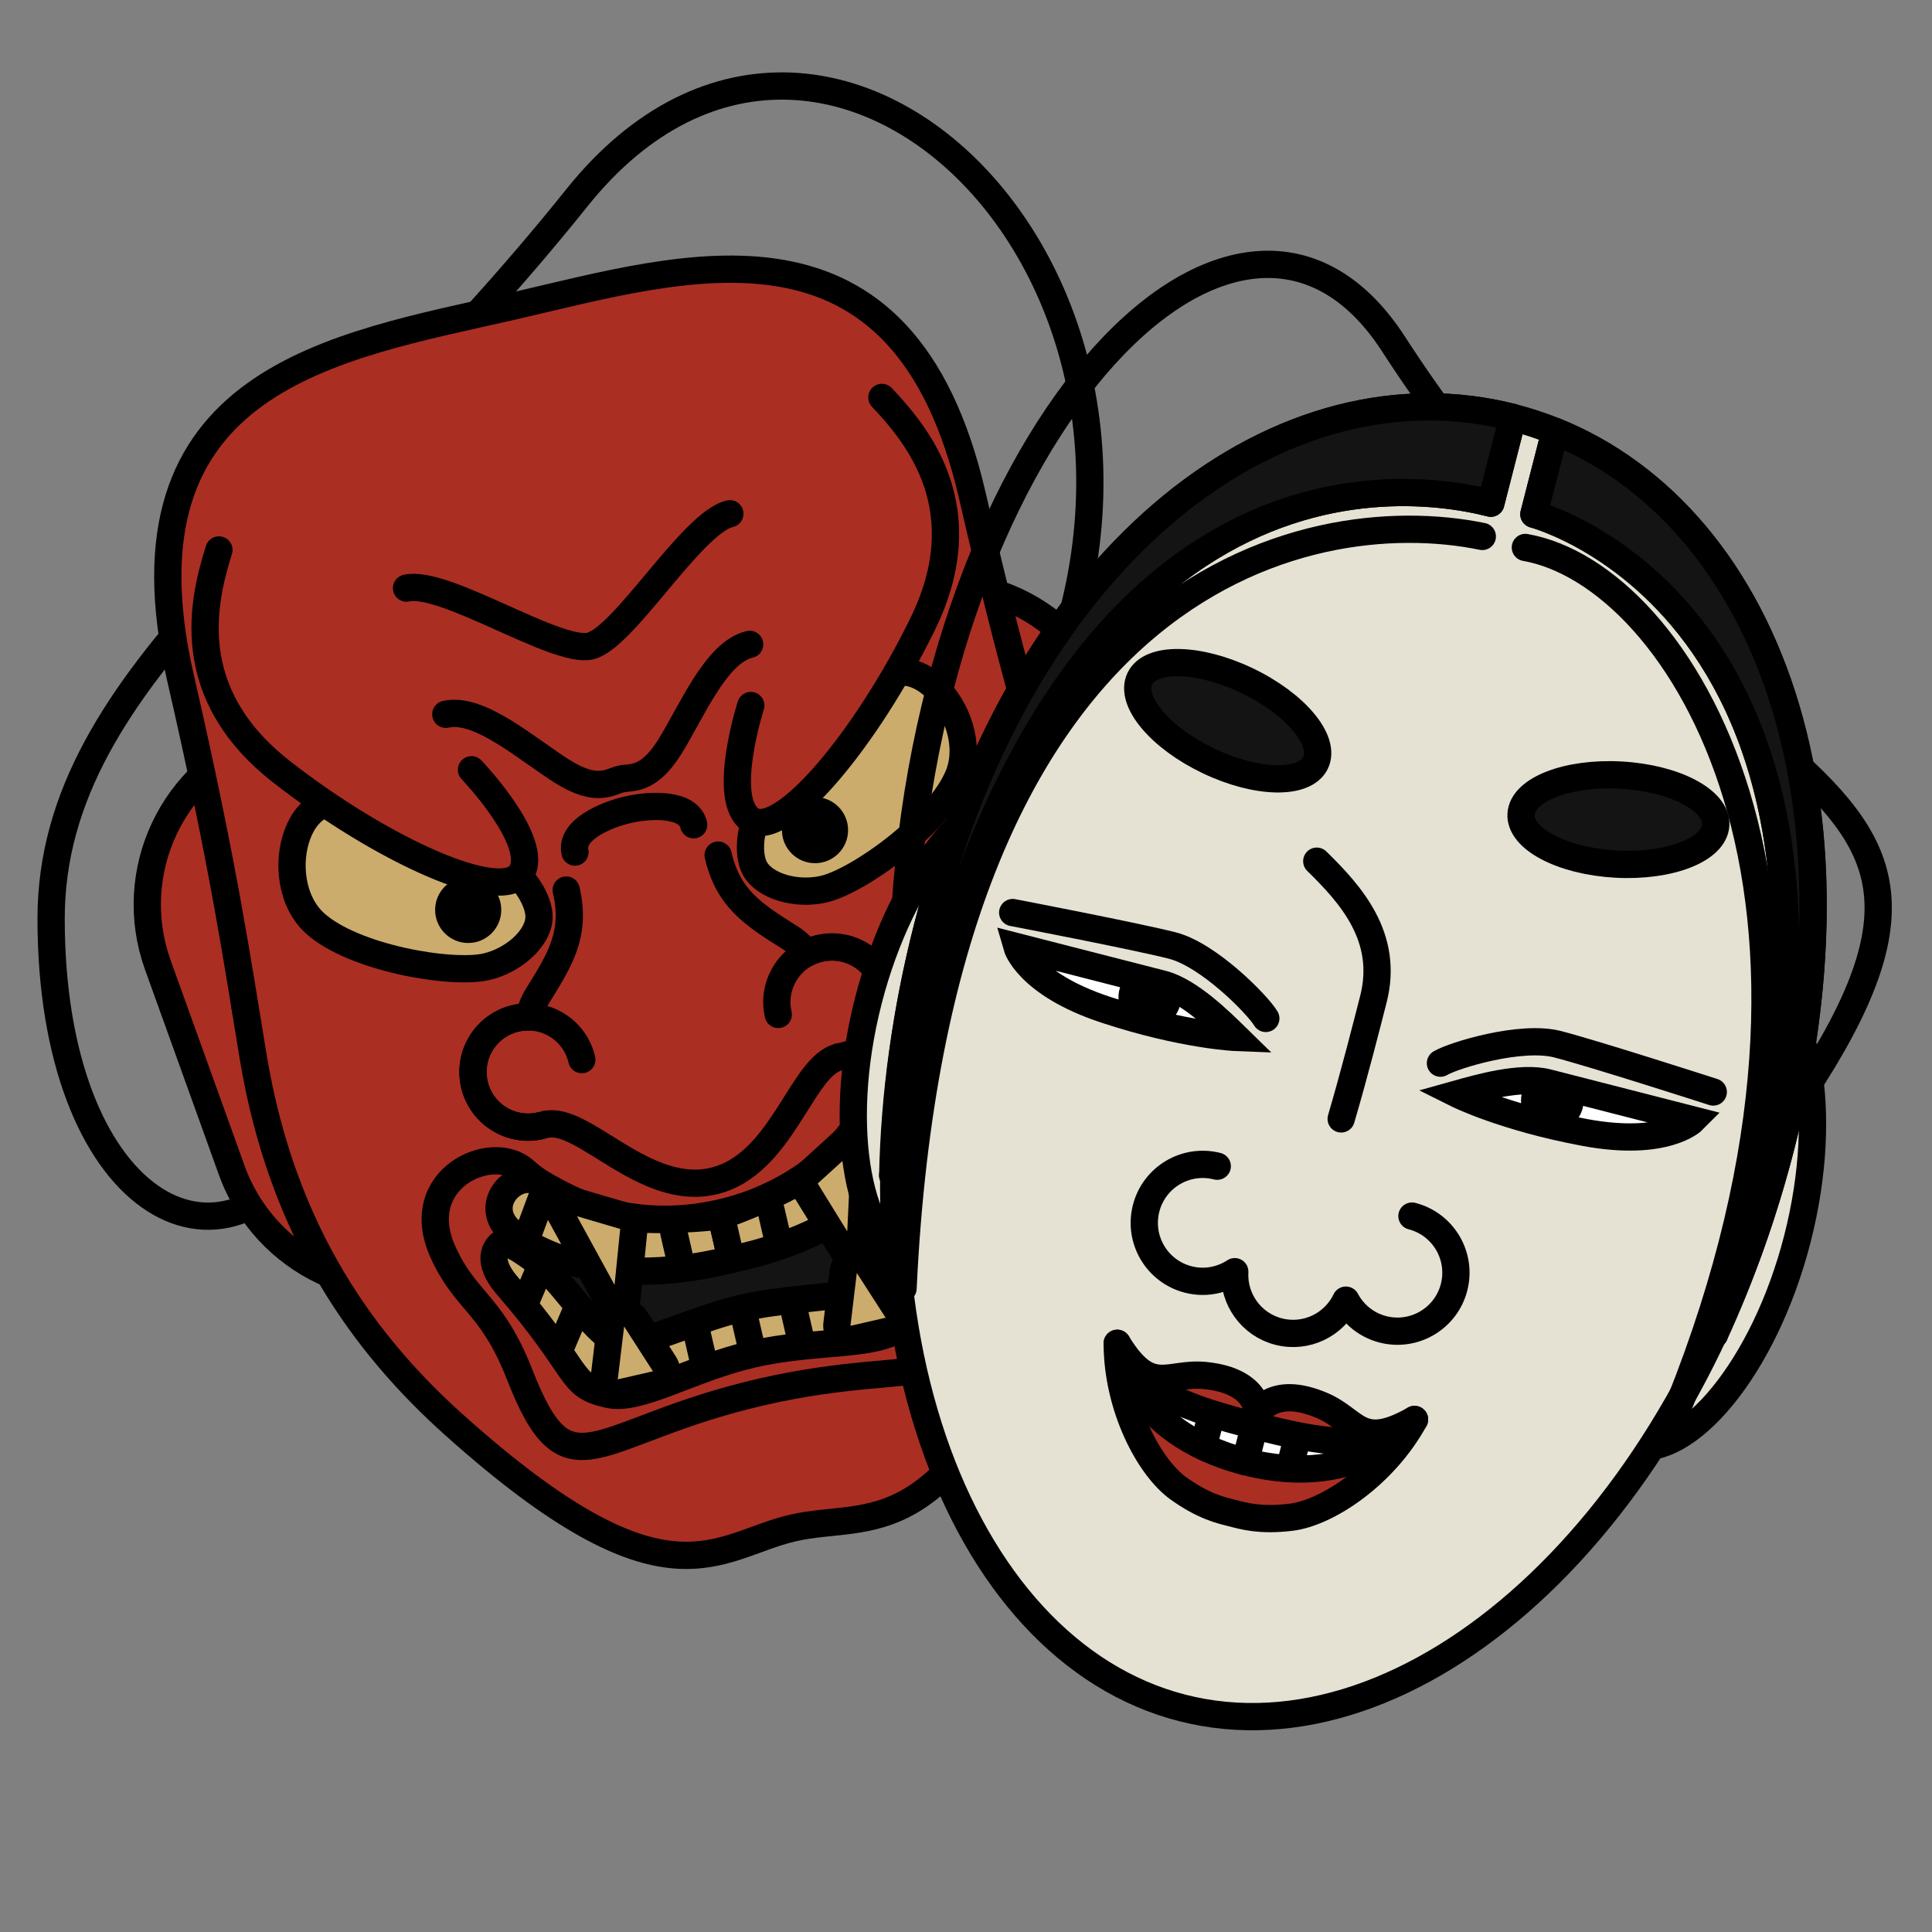 <?xml version="1.0" encoding="utf-8"?>
<!-- Generator: Adobe Illustrator 16.0.0, SVG Export Plug-In . SVG Version: 6.00 Build 0)  -->
<!DOCTYPE svg PUBLIC "-//W3C//DTD SVG 1.1//EN" "http://www.w3.org/Graphics/SVG/1.1/DTD/svg11.dtd">
<svg version="1.1" xmlns="http://www.w3.org/2000/svg" xmlns:xlink="http://www.w3.org/1999/xlink" x="0px" y="0px"
	 width="566.93px" height="566.93px" viewBox="0 0 566.93 566.93" enable-background="new 0 0 566.93 566.93" xml:space="preserve">
<rect x="0" y="0" width="566.93" height="566.93" fill="#808080" stroke="none"/>
<g id="fond" display="none">
	
		<rect x="-9926.873" y="-7908" display="inline" fill-rule="evenodd" clip-rule="evenodd" fill="#58595B" width="16654.492" height="16572.797"/>
</g>
<g id="en_cours">
</g>
<g id="fini">
	<path fill="none" stroke="#000000" stroke-width="8" stroke-linecap="round" stroke-linejoin="round" stroke-miterlimit="10" d="
		M297.17,222.786C371.439,93,245.644-37.305,169.32,58S15,197.178,15,269.577C15,353,65.521,382.265,94.088,332.611"/>
	<g>
		<g>
			<g>
				
					<path fill="#AB2E23" stroke="#000000" stroke-width="8" stroke-linecap="round" stroke-linejoin="round" stroke-miterlimit="10" d="
					M191.762,298.834c9.801,27.228-4.326,57.243-31.553,67.043l-25.173,9.062c-27.226,9.8-57.244-4.325-67.044-31.552
					l-21.667-60.191c-9.8-27.227,4.327-57.244,31.555-67.043l25.172-9.062c27.227-9.801,57.242,4.326,67.043,31.553L191.762,298.834
					z"/>
				
					<path fill="#AB2E23" stroke="#000000" stroke-width="8" stroke-linecap="round" stroke-linejoin="round" stroke-miterlimit="10" d="
					M204.16,295.982c3.083,28.771,28.906,49.597,57.678,46.512l26.602-2.848c28.772-3.083,49.6-28.908,46.516-57.679l-6.814-63.607
					c-3.083-28.773-28.908-49.598-57.68-46.515l-26.602,2.85c-28.772,3.083-49.598,28.906-46.514,57.678L204.16,295.982z"/>
			</g>
			<g>
				
					<path fill="none" stroke="#000000" stroke-width="8" stroke-linecap="round" stroke-linejoin="round" stroke-miterlimit="10" d="
					M71.931,295.646c14.86,64.594,39.452,23.666,62.57,33.702"/>
				
					<path fill="#AB2E23" stroke="#000000" stroke-width="8" stroke-linecap="round" stroke-linejoin="round" stroke-miterlimit="10" d="
					M232.692,448.371c22.748-5.232,44.402,7.209,76.21-70.639c13.1-32.063,20.863-72.131,5.9-122.743
					c-7.782-26.327-16.589-53.557-29.436-109.397c-20.307-88.264-83.807-67.491-135.144-55.68s-117.531,20.875-97.225,109.14
					c12.847,55.84,16.825,84.18,21.33,111.263c8.659,52.063,33.151,84.71,58.945,107.824
					C195.904,474.259,209.943,453.605,232.692,448.371z"/>
				
					<path fill="none" stroke="#000000" stroke-width="8" stroke-linecap="round" stroke-linejoin="round" stroke-miterlimit="10" d="
					M310.551,240.748c14.86,64.594-25.144,38.529-41.552,57.658"/>
				
					<path fill="none" stroke="#000000" stroke-width="8" stroke-linecap="round" stroke-linejoin="round" stroke-miterlimit="10" d="
					M158.595,330.336c-8.704,2.004-17.386-3.43-19.388-12.136c-2.003-8.703,3.43-17.384,12.135-19.386
					c8.705-2.004,17.386,3.432,19.389,12.135"/>
				
					<path fill="#CCAC6C" stroke="#000000" stroke-width="8" stroke-linecap="round" stroke-linejoin="round" stroke-miterlimit="10" d="
					M107.662,238.794c-19.987-14.054-29.259,19.375-15.271,32.1c11.273,10.26,40.086,15.15,50.293,12.801
					c8.072-1.857,15.207-8.354,15.483-14.311c0.237-5.148-4.706-12.203-8.954-14.862
					C144.966,251.864,107.662,238.794,107.662,238.794z"/>
				
					<path fill="#AB2E23" stroke="#000000" stroke-width="8" stroke-linecap="round" stroke-linejoin="round" stroke-miterlimit="10" d="
					M64.246,161.376c-4.651,14.821-11.216,41.936,18.278,65.022c29.494,23.086,64.673,38.938,70.394,29.798
					c5.721-9.14-14.562-30.315-14.562-30.315"/>
				<circle cx="137.387" cy="267.009" r="9.704"/>
				
					<path fill="none" stroke="#000000" stroke-width="8" stroke-linecap="round" stroke-linejoin="round" stroke-miterlimit="10" d="
					M219.981,189.084c-9.907,2.279-17.019,19.8-23.433,30.048c-6.416,10.248-11.263,8.755-14.416,9.48
					c-3.15,0.725-6.86,4.187-17.107-2.228s-24.301-19.065-34.209-16.786"/>
				
					<path fill="none" stroke="#000000" stroke-width="8" stroke-linecap="round" stroke-linejoin="round" stroke-miterlimit="10" d="
					M210.736,250.922c2.91,12.641,10.162,17.374,20.963,24.134c2.096,1.311,3.769,2.899,5.109,4.603
					c1.152-0.585,2.383-1.056,3.698-1.359c8.704-2.004,17.386,3.431,19.388,12.135c2.003,8.705-3.431,17.384-12.135,19.388
					c-0.546,0.125-1.093,0.221-1.636,0.291l0.022,0.079c-10.996,2.53-16.604,31.741-36.869,36.404
					c-20.264,4.662-38.073-19.162-49.07-16.632l-0.014-0.083c-0.52,0.175-1.054,0.328-1.599,0.453
					c-8.704,2.004-17.386-3.43-19.388-12.136c-2.003-8.703,3.43-17.384,12.135-19.386c1.316-0.304,2.629-0.417,3.922-0.394
					c0.461-2.119,1.272-4.278,2.583-6.374c6.761-10.801,11.216-18.227,8.309-30.868"/>
				
					<path fill="none" stroke="#000000" stroke-width="8" stroke-linecap="round" stroke-linejoin="round" stroke-miterlimit="10" d="
					M247.76,309.823c8.704-2.004,14.138-10.683,12.135-19.388c-2.002-8.704-10.684-14.139-19.388-12.135
					c-8.705,2.001-14.138,10.684-12.136,19.388"/>
				
					<path fill="none" stroke="#000000" stroke-width="8" stroke-linecap="round" stroke-linejoin="round" stroke-miterlimit="10" d="
					M214.166,150.754c-11.108,2.556-31.104,36.554-41.011,38.833c-9.907,2.279-42.749-19.563-53.858-17.008"/>
				
					<path fill="none" stroke="#000000" stroke-width="8" stroke-linecap="round" stroke-linejoin="round" stroke-miterlimit="10" d="
					M203.552,242.021c-1.449-6.305-12.44-5.99-19.347-4.401c-6.904,1.589-16.928,6.108-15.478,12.413"/>
				
					<path fill="#CCAC6C" stroke="#000000" stroke-width="8" stroke-linecap="round" stroke-linejoin="round" stroke-miterlimit="10" d="
					M253.568,205.227c11.835-21.375,34.783,4.641,27.764,22.199c-5.658,14.154-29.437,31.144-39.643,33.492
					c-8.074,1.857-17.33-0.868-20.181-6.105c-2.464-4.526-1.101-13.033,1.559-17.28
					C225.725,233.284,253.568,205.227,253.568,205.227z"/>
				
					<path fill="#AB2E23" stroke="#000000" stroke-width="8" stroke-linecap="round" stroke-linejoin="round" stroke-miterlimit="10" d="
					M258.787,116.619c10.66,11.298,28.413,32.819,11.974,66.473c-16.439,33.655-41.155,63.286-50.294,57.564
					c-9.141-5.72-0.151-33.63-0.151-33.63"/>
				<circle cx="239.16" cy="243.594" r="9.704"/>
				
					<polygon fill="#141414" stroke="#000000" stroke-width="8" stroke-linecap="round" stroke-linejoin="round" stroke-miterlimit="10" points="
					151.682,372.298 158.068,360.543 190.509,367.038 236.518,356.453 261.291,333.387 270.405,345.744 261.902,380.229 
					220.853,391.413 179.452,400.937 				"/>
				
					<path fill="none" stroke="#000000" stroke-width="8" stroke-linecap="round" stroke-linejoin="round" stroke-miterlimit="10" d="
					M211.42,355.906c26.419-6.08,41.485-24.404,46.343-36.268c4.856-11.866,31.249-12.563,31.926,10.989
					c0.466,16.2-6.311,19.785-4.53,42.136c3.149,39.543-11.815,24.214-61.651,35.68c-49.837,11.466-56.599,31.792-71.046-5.151
					c-8.166-20.881-15.828-21.145-22.488-35.919c-9.684-21.479,14.36-32.388,23.914-23.837
					C163.44,352.085,185,361.983,211.42,355.906z"/>
				
					<path fill="#CCAC6C" stroke="#000000" stroke-width="8" stroke-linecap="round" stroke-linejoin="round" stroke-miterlimit="10" d="
					M214.564,369.577c-41.149,10.262-62.049-5.312-65.604-9.103c-6.949-7.41,1.935-16.883,8.877-13.8
					c0,0,15.764,9.868,27.881,10.876c12.117,1.007,25.907-0.744,25.907-0.744"/>
				<g>
					<polygon fill="#CCAC6C" points="161.173,350.338 186.305,357.721 183.021,390.291 					"/>
					<path d="M169.32,356.9l12.672,3.723l-1.656,16.422L169.32,356.9 M153.025,343.775l9.275,16.963l11.016,20.145l12.389,22.654
						l2.591-25.689l1.656-16.422l0.666-6.606l-6.371-1.872l-12.672-3.723L153.025,343.775L153.025,343.775z"/>
				</g>
				
					<line fill="#CCAC6C" stroke="#000000" stroke-width="8" stroke-linecap="round" stroke-linejoin="round" stroke-miterlimit="10" x1="214.182" y1="367.915" x2="211.998" y2="358.421"/>
				
					<line fill="#CCAC6C" stroke="#000000" stroke-width="8" stroke-linecap="round" stroke-linejoin="round" stroke-miterlimit="10" x1="220.363" y1="394.783" x2="218.18" y2="385.29"/>
				
					<line fill="#CCAC6C" stroke="#000000" stroke-width="8" stroke-linecap="round" stroke-linejoin="round" stroke-miterlimit="10" x1="199.922" y1="371.194" x2="197.738" y2="361.702"/>
				
					<line fill="#CCAC6C" stroke="#000000" stroke-width="8" stroke-linecap="round" stroke-linejoin="round" stroke-miterlimit="10" x1="155.336" y1="361.171" x2="158.891" y2="351.611"/>
				
					<path fill="#CCAC6C" stroke="#000000" stroke-width="8" stroke-linecap="round" stroke-linejoin="round" stroke-miterlimit="10" d="
					M214.564,369.577c41.496-8.752,53.49-31.893,55.03-36.855c3.012-9.702-9.119-14.341-14.017-8.534
					c0,0-9.865,15.766-20.323,21.966c-10.46,6.202-23.629,10.653-23.629,10.653"/>
				<g>
					
						<path fill="#CCAC6C" stroke="#000000" stroke-width="8" stroke-linecap="round" stroke-linejoin="round" stroke-miterlimit="10" d="
						M217.843,383.824c11.407-2.622,25.726-2.915,34.581-4.953c7.055-1.622,9.086-23.903,12.725-31.62
						c2.41-5.112,6.127-12.013,8.374-11.323c5.007,1.534,4.713,7.359,3.513,11.834c-8.762,32.681-3.146,33.977-12.703,41.647
						c-7.367,5.912-24.768,3.645-43.381,7.926c-18.613,4.282-33.273,13.927-42.482,11.829c-11.951-2.723-7.465-6.345-29.627-31.908
						c-3.035-3.502-5.846-8.611-2.012-12.181c1.719-1.603,8.079,2.98,12.479,6.525c6.646,5.353,18.21,24.504,25.264,22.881
						C193.43,392.443,206.435,386.449,217.843,383.824z"/>
				</g>
				<g>
					<polygon fill="#CCAC6C" points="234.802,346.563 254.18,328.938 251.989,374.424 					"/>
					<path d="M249.72,338.402l-1.104,22.934l-8.666-14.047L249.72,338.402 M258.641,319.475l-14.304,13.01l-9.771,8.887
						l-4.912,4.468l3.486,5.65l8.666,14.047l13.558,21.976l1.241-25.791l1.105-22.934L258.641,319.475L258.641,319.475z"/>
				</g>
				<g>
					<path fill="#CCAC6C" d="M249.559,393.056c-0.977,0-1.932-0.358-2.673-1.024c-0.97-0.871-1.454-2.158-1.299-3.452l1.862-15.523
						c0.201-1.675,1.431-3.043,3.075-3.422c0.299-0.068,0.6-0.102,0.896-0.102c1.341,0,2.617,0.675,3.364,1.836l8.458,13.147
						c0.704,1.096,0.832,2.465,0.341,3.672c-0.491,1.206-1.538,2.098-2.808,2.391l-10.32,2.376
						C250.158,393.022,249.857,393.056,249.559,393.056z"/>
					<path d="M251.421,373.532l8.458,13.147l-10.32,2.376L251.421,373.532 M251.422,365.531c-0.596,0-1.197,0.067-1.795,0.205
						c-3.287,0.756-5.747,3.493-6.149,6.843l-1.862,15.523c-0.311,2.587,0.658,5.163,2.597,6.904
						c1.483,1.333,3.394,2.049,5.347,2.049c0.598,0,1.199-0.067,1.795-0.204l10.32-2.376c2.538-0.584,4.633-2.368,5.615-4.781
						c0.981-2.412,0.728-5.152-0.682-7.343l-8.459-13.147C256.655,366.883,254.102,365.531,251.422,365.531L251.422,365.531z"/>
				</g>
				
					<line fill="#CCAC6C" stroke="#000000" stroke-width="8" stroke-linecap="round" stroke-linejoin="round" stroke-miterlimit="10" x1="214.182" y1="367.915" x2="211.998" y2="358.421"/>
				
					<line fill="#CCAC6C" stroke="#000000" stroke-width="8" stroke-linecap="round" stroke-linejoin="round" stroke-miterlimit="10" x1="220.363" y1="394.783" x2="218.18" y2="385.29"/>
				
					<line fill="#CCAC6C" stroke="#000000" stroke-width="8" stroke-linecap="round" stroke-linejoin="round" stroke-miterlimit="10" x1="228.441" y1="364.634" x2="226.258" y2="355.141"/>
				
					<line fill="#CCAC6C" stroke="#000000" stroke-width="8" stroke-linecap="round" stroke-linejoin="round" stroke-miterlimit="10" x1="235.003" y1="393.153" x2="232.82" y2="383.662"/>
				
					<line fill="#CCAC6C" stroke="#000000" stroke-width="8" stroke-linecap="round" stroke-linejoin="round" stroke-miterlimit="10" x1="264.166" y1="336.134" x2="256.79" y2="329.089"/>
				
					<line fill="#CCAC6C" stroke="#000000" stroke-width="8" stroke-linecap="round" stroke-linejoin="round" stroke-miterlimit="10" x1="274.693" y1="354.766" x2="265.605" y2="346.849"/>
				
					<line fill="#CCAC6C" stroke="#000000" stroke-width="8" stroke-linecap="round" stroke-linejoin="round" stroke-miterlimit="10" x1="271.207" y1="371.191" x2="262.118" y2="363.276"/>
				<g>
					<path fill="#CCAC6C" d="M181.28,408.763c-0.977,0-1.932-0.358-2.674-1.025c-0.969-0.87-1.453-2.158-1.298-3.451l1.862-15.521
						c0.201-1.675,1.431-3.044,3.075-3.422c0.299-0.068,0.6-0.102,0.896-0.102c1.341,0,2.617,0.675,3.364,1.836l8.458,13.148
						c0.704,1.096,0.832,2.466,0.341,3.672c-0.491,1.207-1.539,2.099-2.809,2.391l-10.32,2.373
						C181.88,408.729,181.579,408.763,181.28,408.763z"/>
					<path d="M183.143,389.241l8.458,13.148l-10.32,2.373L183.143,389.241 M183.144,381.241c-0.596,0-1.196,0.066-1.794,0.204
						c-3.288,0.756-5.748,3.493-6.15,6.843l-1.862,15.521c-0.31,2.587,0.658,5.162,2.596,6.903c1.484,1.334,3.395,2.05,5.348,2.05
						c0.598,0,1.198-0.066,1.793-0.203l10.32-2.373c2.539-0.584,4.635-2.368,5.616-4.78c0.982-2.413,0.729-5.153-0.682-7.345
						l-8.457-13.148C188.377,382.592,185.823,381.241,183.144,381.241L183.144,381.241z"/>
				</g>
				
					<line fill="#CCAC6C" stroke="#000000" stroke-width="8" stroke-linecap="round" stroke-linejoin="round" stroke-miterlimit="10" x1="206.483" y1="399.716" x2="204.299" y2="390.224"/>
				
					<line fill="#CCAC6C" stroke="#000000" stroke-width="8" stroke-linecap="round" stroke-linejoin="round" stroke-miterlimit="10" x1="154.008" y1="382.53" x2="158.723" y2="371.438"/>
				
					<line fill="#CCAC6C" stroke="#000000" stroke-width="8" stroke-linecap="round" stroke-linejoin="round" stroke-miterlimit="10" x1="164.323" y1="395.781" x2="169.038" y2="384.691"/>
			</g>
		</g>
		<path fill="none" stroke="#000000" stroke-width="8" stroke-linecap="round" stroke-linejoin="round" stroke-miterlimit="10" d="
			M513.192,342.831C609,216.205,504.446,248.54,408.904,100.935c-46.065-71.167-139.905,29.297-143.914,179.296"/>
		<g>
			<g>
				
					<path fill="#E5E2D3" stroke="#000000" stroke-width="8" stroke-linecap="round" stroke-linejoin="round" stroke-miterlimit="10" d="
					M527.441,363.492c-9.712,37.915-32.502,64.832-48.696,60.685c-16.194-4.148-21.446-38.248-11.735-76.165
					c9.713-37.916,30.713-65.291,46.906-61.143C530.11,291.017,537.154,325.575,527.441,363.492z"/>
				
					<path fill="#E5E2D3" stroke="#000000" stroke-width="8" stroke-linecap="round" stroke-linejoin="round" stroke-miterlimit="10" d="
					M315.242,309.137c-9.713,37.916-30.713,65.291-46.906,61.143c-16.193-4.147-23.237-38.706-13.525-76.622
					c9.713-37.917,32.502-64.833,48.697-60.685C319.701,237.12,324.953,271.22,315.242,309.137z"/>
			</g>
			
				<path fill="#E5E2D3" stroke="#000000" stroke-width="8" stroke-linecap="round" stroke-linejoin="round" stroke-miterlimit="10" d="
				M522.672,336.107c-28.943,112.989-109.316,182.085-175.754,165.066c-66.438-17.019-103.696-116.244-74.754-229.233
				c28.941-112.989,105.313-166.464,171.752-149.446C510.355,139.513,551.613,223.118,522.672,336.107z"/>
			<g>
				
					<ellipse transform="matrix(0.999 0.055 -0.055 0.999 14.069 -25.941)" fill="#141414" stroke="#000000" stroke-width="8" stroke-linecap="round" stroke-linejoin="round" stroke-miterlimit="10" cx="474.546" cy="240.585" rx="28.595" ry="13.072"/>
				
					<ellipse transform="matrix(-0.902 -0.431 0.431 -0.902 594.161 557.386)" fill="#141414" stroke="#000000" stroke-width="8" stroke-linecap="round" stroke-linejoin="round" stroke-miterlimit="10" cx="360.286" cy="211.318" rx="28.595" ry="13.071"/>
			</g>
			<path fill="none" stroke="#000000" stroke-width="8" stroke-linecap="round" stroke-linejoin="round" stroke-miterlimit="10" d="
				M386.397,252.708c10,9.783,21.271,22.315,16.608,40.518c-1.939,7.566-5.426,21.379-9.449,35.108"/>
			<path fill="none" stroke="#000000" stroke-width="8" stroke-linecap="round" stroke-linejoin="round" stroke-miterlimit="10" d="
				M357.193,342.215c-9.178-2.352-18.523,3.184-20.875,12.362s3.184,18.525,12.361,20.877c4.862,1.246,9.762,0.261,13.654-2.289
				c-0.457,8.023,4.792,15.511,12.87,17.58c8.079,2.069,16.28-1.973,19.735-9.229c2.188,4.106,6.01,7.326,10.872,8.571
				c9.179,2.353,18.526-3.184,20.877-12.362c2.351-9.18-3.183-18.525-12.362-20.877"/>
			<g>
				<g>
					<path fill="#FFFFFF" stroke="#000000" stroke-width="8" stroke-miterlimit="10" d="M427.537,321.017
						c6.297-1.763,18.658-5.341,26.57-3.313c7.916,2.026,42.738,10.946,42.738,10.946s-7.973,8.078-31.725,3.681
						C441.368,327.933,427.537,321.017,427.537,321.017z"/>
					<g>
						<defs>
							<path id="SVGID_1_" d="M427.537,321.017c6.297-1.763,18.658-5.341,26.57-3.313c7.916,2.026,42.738,10.946,42.738,10.946
								s-7.973,8.078-31.725,3.681C441.368,327.933,427.537,321.017,427.537,321.017z"/>
						</defs>
						<clipPath id="SVGID_2_">
							<use xlink:href="#SVGID_1_"  overflow="visible"/>
						</clipPath>
						<circle clip-path="url(#SVGID_2_)" cx="455.517" cy="322.912" r="9.191"/>
					</g>
				</g>
				
					<path fill="none" stroke="#000000" stroke-width="8" stroke-linecap="round" stroke-linejoin="round" stroke-miterlimit="10" d="
					M422.686,311.977c3.991-2.363,23.633-8.309,34.316-5.572c10.686,2.737,45.742,14.035,45.742,14.035"/>
				<g>
					<path fill="#FFFFFF" stroke="#000000" stroke-width="8" stroke-miterlimit="10" d="M362.839,304.443
						c-4.676-4.572-13.792-13.653-21.706-15.68c-7.914-2.027-42.737-10.948-42.737-10.948s3.106,10.917,26.048,18.48
						S362.839,304.443,362.839,304.443z"/>
					<g>
						<defs>
							<path id="SVGID_3_" d="M362.839,304.443c-4.676-4.572-13.792-13.653-21.706-15.68c-7.914-2.027-42.737-10.948-42.737-10.948
								s3.106,10.917,26.048,18.48S362.839,304.443,362.839,304.443z"/>
						</defs>
						<clipPath id="SVGID_4_">
							<use xlink:href="#SVGID_3_"  overflow="visible"/>
						</clipPath>
						<circle clip-path="url(#SVGID_4_)" cx="337.395" cy="292.655" r="9.192"/>
					</g>
				</g>
				
					<path fill="none" stroke="#000000" stroke-width="8" stroke-linecap="round" stroke-linejoin="round" stroke-miterlimit="10" d="
					M371.439,298.85c-2.365-3.99-16.729-18.647-27.414-21.384c-10.684-2.737-46.855-9.684-46.855-9.684"/>
			</g>
			
				<path fill="#AB2E23" stroke="#000000" stroke-width="8" stroke-linecap="round" stroke-linejoin="round" stroke-miterlimit="10" d="
				M361.563,443.999c3.232,0.828,8.137,2.325,17.229,1.233c10.694-1.284,27.343-12.395,36.291-28.706
				c-16.115,9.198-16.924,0.276-27.099-4.079c-14.727-6.305-18.961,2.426-18.961,2.426s0.484-9.691-15.46-11.242
				c-11.015-1.072-16.013,6.36-25.723-9.451c0.005,18.604,9.262,36.351,18.021,42.618
				C353.311,442.127,358.332,443.172,361.563,443.999z"/>
			
				<path fill="#FFFFFF" stroke="#000000" stroke-width="8" stroke-linecap="round" stroke-linejoin="round" stroke-miterlimit="10" d="
				M368.138,418.334c19.196,4.917,34.749,7.947,46.945-1.808c0,0-15.243,21.219-49.66,12.402
				c-34.417-8.815-37.582-34.749-37.582-34.749C333.846,408.598,348.939,413.418,368.138,418.334z"/>
			<g>
				
					<line fill="none" stroke="#000000" stroke-width="8" stroke-linecap="round" stroke-linejoin="round" stroke-miterlimit="10" x1="368.138" y1="418.334" x2="365.423" y2="428.929"/>
				
					<line fill="none" stroke="#000000" stroke-width="8" stroke-linecap="round" stroke-linejoin="round" stroke-miterlimit="10" x1="380.54" y1="422.465" x2="378.506" y2="430.409"/>
				
					<line fill="none" stroke="#000000" stroke-width="8" stroke-linecap="round" stroke-linejoin="round" stroke-miterlimit="10" x1="355.275" y1="415.994" x2="353.24" y2="423.938"/>
			</g>
			<path fill="none" stroke="#000000" stroke-width="8" stroke-linecap="round" stroke-linejoin="round" stroke-miterlimit="10" d="
				M443.916,122.495l-6.447,25.168c-30.686-7.86-139.423-17.617-175.511,197.261"/>
			<path fill="none" stroke="#000000" stroke-width="8" stroke-linecap="round" stroke-linejoin="round" stroke-miterlimit="10" d="
				M456.332,126.581l-6.229,24.318c0,0,121.344,31.559,52.978,240.757"/>
			<path fill="none" stroke="#000000" stroke-width="8" stroke-linecap="round" stroke-linejoin="round" stroke-miterlimit="10" d="
				M434.972,157.413C383.127,146.76,274.76,170.139,264.99,378.08"/>
			
				<path fill="#141414" stroke="#000000" stroke-width="8" stroke-linecap="round" stroke-linejoin="round" stroke-miterlimit="10" d="
				M437.469,147.663l6.447-25.168c-66.438-17.019-142.811,36.457-171.752,149.446c-6.445,25.162-9.723,49.749-10.203,72.961
				C298.053,130.047,406.783,139.803,437.469,147.663z"/>
			
				<path fill="#141414" stroke="#000000" stroke-width="8" stroke-linecap="round" stroke-linejoin="round" stroke-miterlimit="10" d="
				M456.331,126.582l-6.229,24.317c0,0,121.333,31.557,52.987,240.727c7.852-17.074,14.496-35.664,19.582-55.519
				C549.761,230.354,515.099,150.397,456.331,126.582z"/>
			<path fill="none" stroke="#000000" stroke-width="8" stroke-linecap="round" stroke-linejoin="round" stroke-miterlimit="10" d="
				M447.604,160.648c45.39,7.916,104.892,102.34,45.159,251.354"/>
		</g>
	</g>
</g>
</svg>
